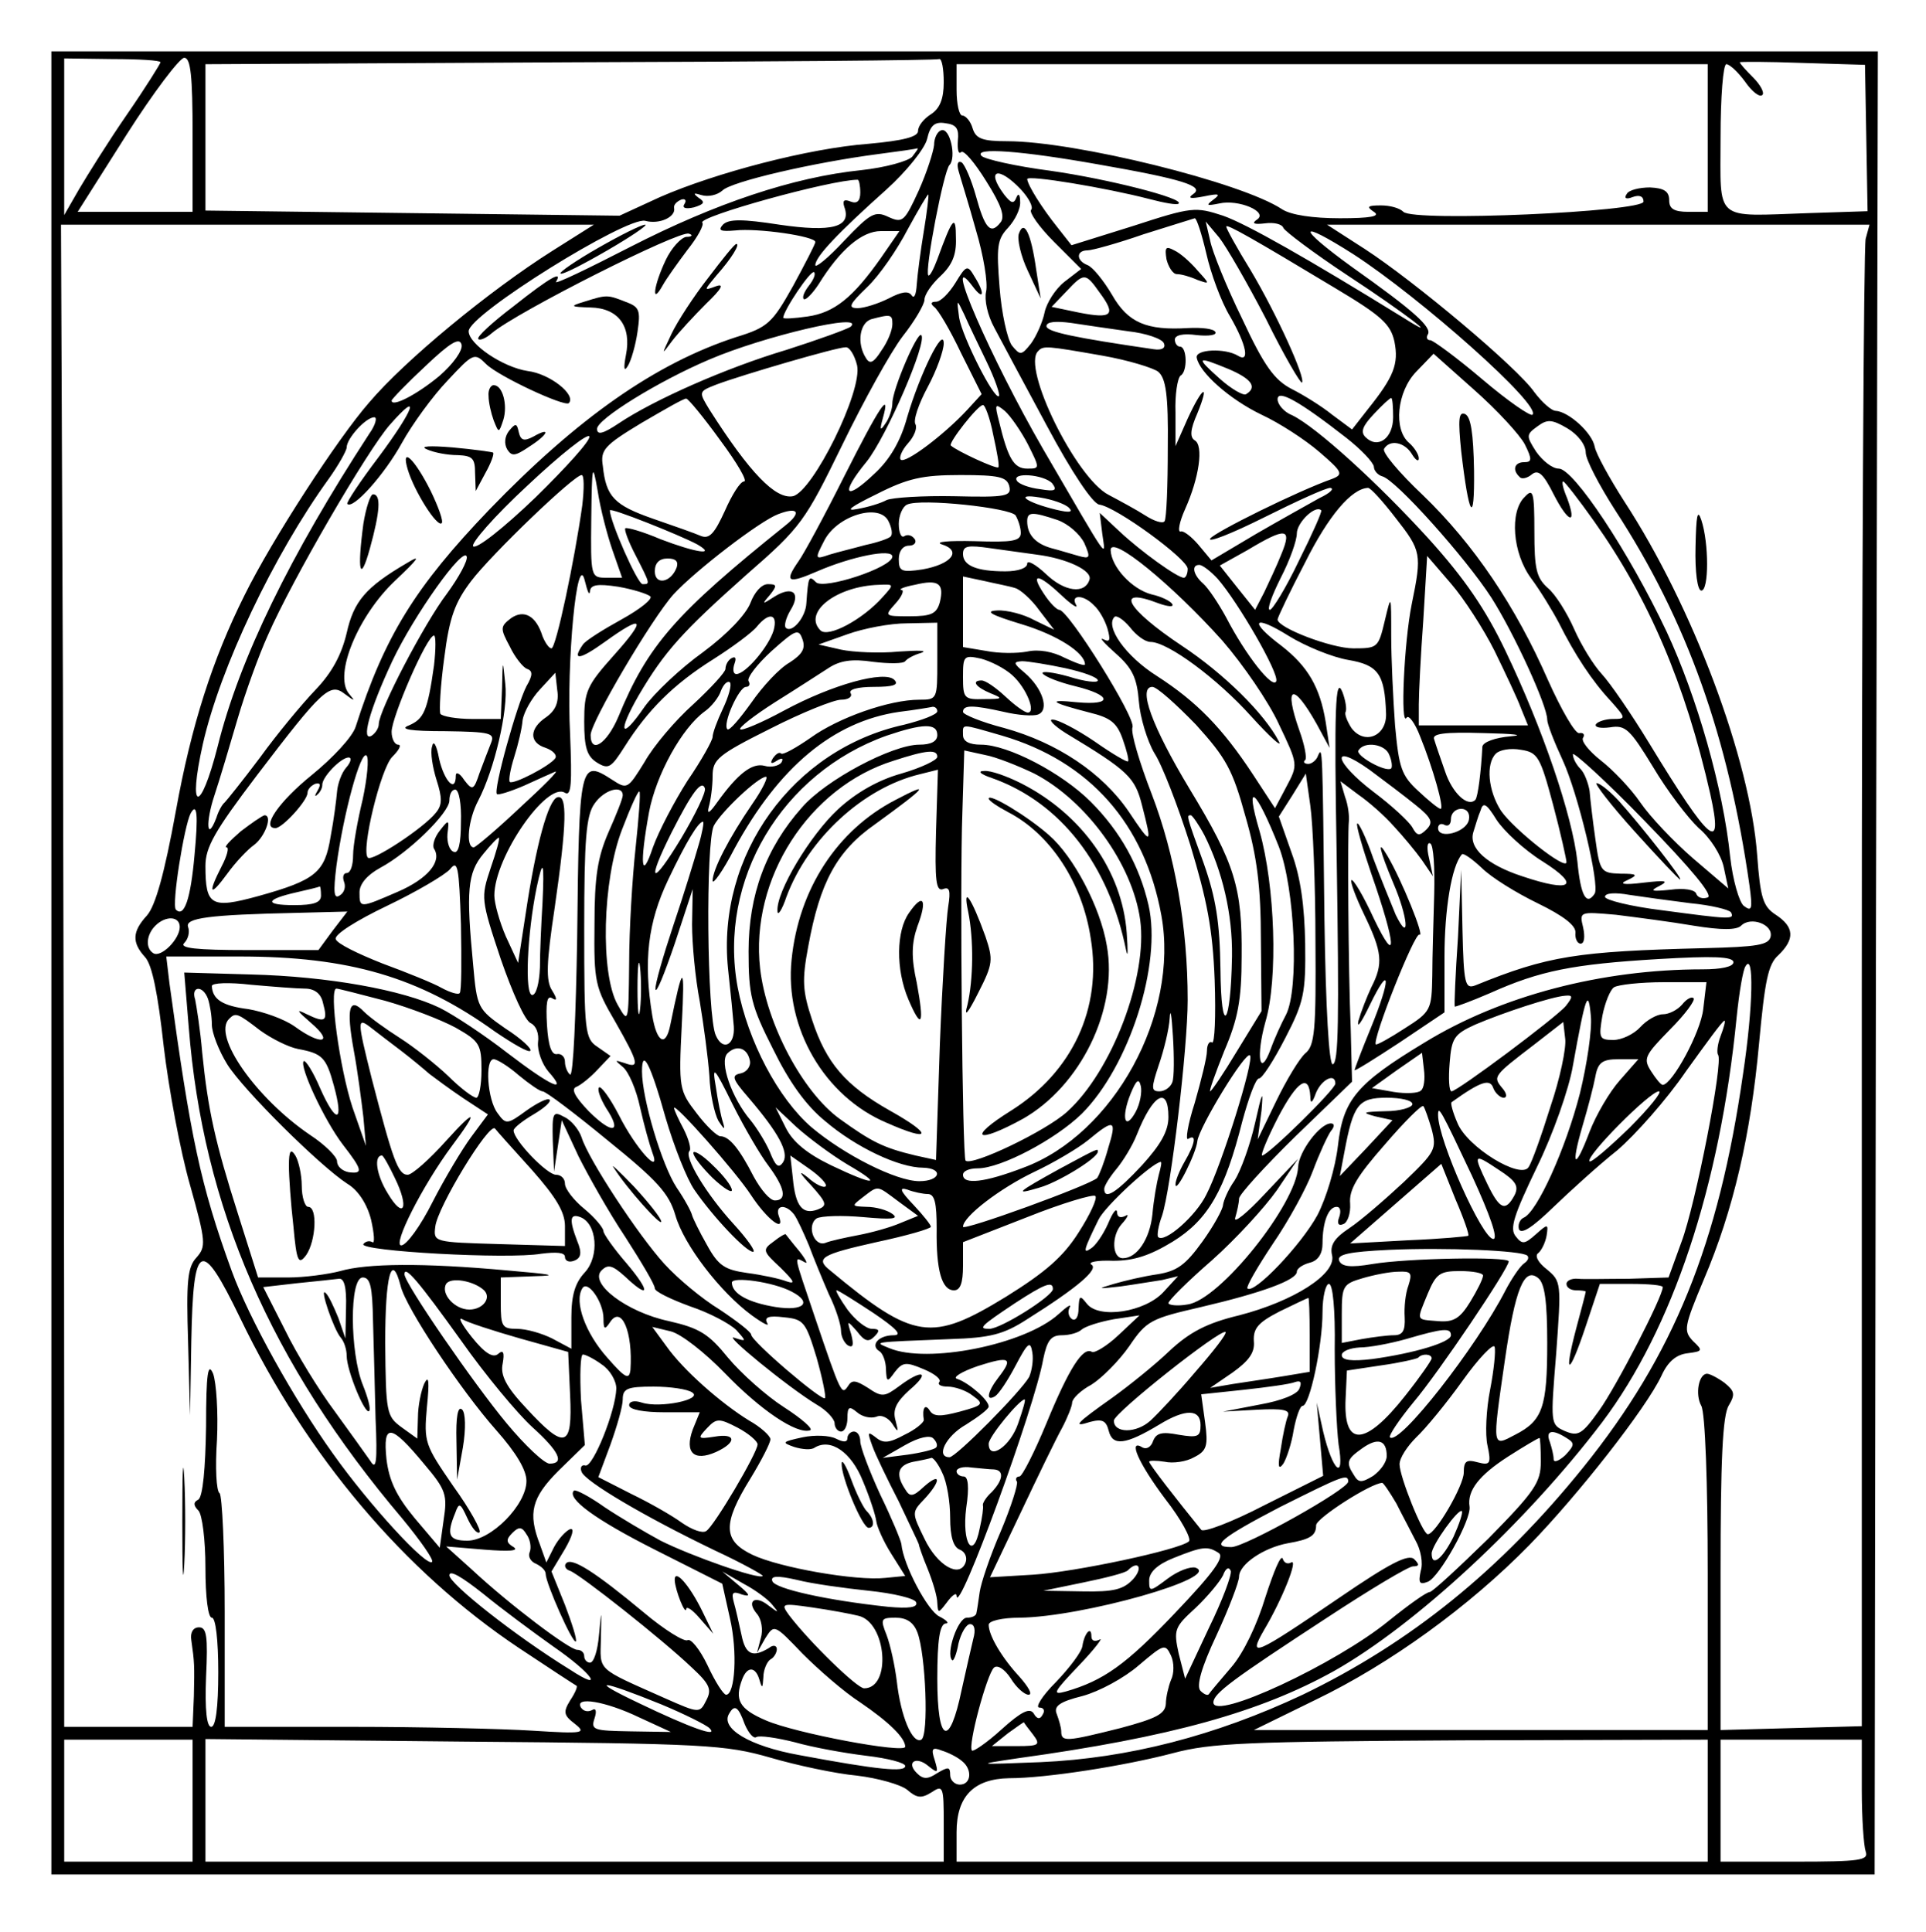 <?xml version="1.0" standalone="no"?>
<!DOCTYPE svg PUBLIC "-//W3C//DTD SVG 20010904//EN"
 "http://www.w3.org/TR/2001/REC-SVG-20010904/DTD/svg10.dtd">
<svg version="1.0" xmlns="http://www.w3.org/2000/svg"
 width="300pt" height="301pt" viewBox="0 0 300 301"
 preserveAspectRatio="xMidYMid meet">
<g transform="translate(0,301) scale(0.1,-0.1)"
fill="#000000" stroke="none">
<path d="M80 1510 l0 -1420 1420 0 1420 0 2 1420 3 1420 -1422 0 -1423 0 0
-1420z m170 1403 c0 -2 -23 -39 -52 -81 -29 -42 -62 -95 -75 -117 l-23 -40 0
122 0 122 75 -1 c41 0 75 -2 75 -5z m50 -113 l0 -120 -89 0 -90 0 76 120 c42
66 83 120 90 120 10 0 13 -28 13 -120z m1170 82 c0 -26 -6 -41 -20 -50 -11 -7
-20 -18 -20 -26 0 -9 -22 -15 -77 -20 -93 -7 -238 -45 -325 -83 l-63 -29 -322
4 -323 4 0 114 0 114 568 3 c312 1 570 3 575 5 4 1 7 -15 7 -36z m1437 -87 l2
-114 -92 -3 c-149 -5 -137 -15 -137 118 0 63 4 114 9 114 5 0 18 -12 29 -27
11 -16 23 -25 27 -21 4 3 -3 16 -14 27 -12 12 -21 22 -21 24 0 1 44 1 97 -1
l98 -3 2 -114z m-247 0 l0 -115 -30 0 c-23 0 -30 5 -30 18 0 14 -8 19 -30 20
-16 0 -33 -4 -36 -10 -5 -7 -1 -9 9 -5 11 4 17 1 17 -7 0 -16 -358 -32 -374
-16 -6 6 -21 10 -35 10 -21 0 -23 -2 -11 -10 11 -7 -5 -10 -53 -10 -42 0 -76
5 -90 14 -63 42 -323 106 -428 106 -39 0 -49 4 -54 20 -3 11 -11 20 -16 20 -5
0 -9 18 -9 40 l0 40 585 0 585 0 0 -115z m-1168 -4 c-1 -14 1 -22 5 -18 4 4
21 -16 39 -45 24 -38 30 -56 22 -65 -15 -19 -24 -9 -38 42 -7 25 -17 48 -22
52 -6 3 -8 -2 -5 -13 3 -11 16 -52 27 -92 12 -40 19 -83 16 -96 -3 -13 2 -37
13 -57 10 -19 47 -88 82 -153 39 -73 71 -120 81 -122 26 -3 138 -85 138 -100
0 -8 -3 -14 -6 -14 -10 0 -67 41 -100 72 l-31 29 4 -33 c5 -37 14 -50 -92 132
-82 142 -159 319 -110 254 17 -23 20 -12 3 15 -11 19 -13 18 -30 -10 -10 -16
-23 -29 -30 -29 -8 0 -9 -3 -3 -8 6 -4 25 -36 42 -72 l32 -64 -22 -24 c-36
-39 -97 -85 -104 -78 -3 3 2 15 11 25 10 11 15 24 12 30 -4 6 5 32 19 58 14
26 25 57 25 68 0 28 -37 -47 -57 -115 -10 -37 -27 -66 -51 -88 -46 -44 -54
-32 -12 19 31 39 95 187 85 197 -6 6 -45 -85 -45 -106 0 -9 -5 -24 -11 -32 -8
-12 -9 -10 -4 8 13 46 -5 19 -60 -90 -31 -62 -63 -121 -71 -132 -23 -33 -17
-36 29 -16 53 23 117 36 117 23 0 -17 -107 -52 -119 -40 -11 11 -12 10 -15
-33 -1 -21 -22 -47 -32 -38 -3 3 0 15 7 27 17 27 4 39 -24 22 -20 -13 -21 -13
-8 2 12 15 11 17 -3 17 -10 0 -21 -13 -27 -29 -7 -18 -35 -48 -74 -77 -35 -25
-76 -64 -91 -85 -37 -54 -43 -41 -9 18 40 68 68 99 168 188 85 74 91 83 149
202 33 68 75 144 94 169 19 24 34 50 34 57 0 8 11 24 25 37 18 17 25 33 24 59
0 38 -5 33 -29 -33 -6 -16 -12 -27 -14 -25 -6 7 24 163 33 172 11 11 1 59 -13
54 -6 -2 -11 -12 -11 -23 -1 -10 -11 -42 -24 -71 -22 -48 -25 -51 -47 -41 -21
10 -28 6 -69 -37 -25 -27 -45 -43 -45 -38 0 13 35 50 111 118 31 28 59 63 63
78 5 22 12 28 29 25 17 -2 21 -9 19 -27z m-71 -25 c-6 -7 -42 -17 -79 -21
-107 -11 -228 -52 -359 -119 -68 -35 -120 -60 -117 -55 11 18 -8 8 -66 -38
-33 -25 -58 -48 -55 -51 2 -3 12 1 21 9 39 33 293 161 307 155 7 -2 5 -5 -4
-5 -8 -1 -23 -17 -32 -36 -19 -40 -23 -72 -5 -40 6 11 24 36 39 56 16 20 26
39 23 42 -9 9 200 67 242 67 2 0 4 -9 4 -20 0 -13 -5 -18 -15 -14 -10 4 -13 2
-10 -8 12 -32 -19 -40 -101 -28 -58 9 -79 9 -88 0 -8 -9 -4 -11 19 -9 35 4
125 -9 125 -18 0 -3 -16 -34 -35 -69 -32 -57 -39 -64 -88 -79 -126 -41 -247
-126 -385 -269 -115 -120 -163 -197 -208 -338 -5 -16 -36 -49 -68 -75 -52 -42
-80 -83 -57 -83 11 0 50 43 50 55 0 5 5 11 12 14 8 2 9 -1 4 -10 -5 -8 -5 -11
-1 -7 4 3 8 10 8 15 -1 12 29 43 41 43 5 0 4 -7 -4 -16 -7 -8 -13 -25 -14 -37
-1 -12 -5 -44 -10 -70 -9 -56 -23 -68 -113 -93 -73 -20 -82 -15 -82 47 0 29
14 54 80 141 102 134 114 145 137 127 16 -12 17 -12 6 1 -23 30 15 121 72 175
37 35 42 42 19 28 -65 -38 -83 -60 -94 -109 -8 -34 -23 -62 -49 -89 -21 -22
-60 -69 -86 -105 -27 -36 -52 -67 -55 -70 -4 -3 -10 -14 -13 -24 -15 -39 -17
-7 -3 35 8 24 24 78 36 119 12 41 33 99 47 130 38 87 155 288 190 328 50 57
38 24 -18 -51 -28 -37 -50 -70 -48 -72 9 -9 58 46 85 95 16 29 48 73 71 97 40
43 42 44 60 26 19 -19 122 -67 129 -61 12 13 -30 46 -64 50 -39 6 -92 42 -92
62 0 26 246 179 275 172 22 -6 48 6 45 20 -1 5 4 10 11 13 6 2 9 -1 5 -7 -4
-6 2 -8 15 -5 16 5 18 8 7 15 -9 7 -8 8 5 4 10 -3 24 0 32 7 13 14 143 44 243
57 31 4 59 8 61 9 2 0 -2 -5 -8 -13z m289 -12 c132 -23 166 -34 149 -46 -10
-7 -5 -8 16 -4 24 5 27 4 15 -5 -12 -9 -11 -10 9 -6 30 7 77 -13 59 -25 -9 -6
-5 -8 12 -6 14 2 27 -1 29 -7 2 -5 47 -39 100 -74 90 -59 152 -107 87 -66
-149 92 -244 146 -281 159 -43 14 -48 14 -140 -16 l-96 -30 -22 28 c-24 30
-46 65 -47 75 0 7 125 -14 190 -31 23 -6 44 -10 46 -7 8 8 -109 38 -200 51
-54 7 -102 18 -107 23 -14 14 63 8 181 -13z m-120 -39 c13 -14 20 -28 16 -32
-3 -4 12 -26 36 -50 l42 -42 -26 -20 c-14 -11 -28 -33 -31 -48 -3 -15 -13 -37
-21 -48 -15 -19 -17 -19 -30 -3 -7 10 -16 50 -19 90 -5 63 -4 75 13 93 11 12
20 30 19 41 0 11 -3 14 -6 6 -4 -10 -8 -9 -19 5 -29 39 -9 45 26 8z m-151 -65
c-5 -30 -10 -68 -11 -83 -1 -16 -4 -23 -8 -17 -5 7 -15 6 -36 -5 -16 -8 -38
-15 -48 -15 -16 0 -13 6 15 33 19 18 47 59 63 90 17 31 31 55 32 54 1 -1 -2
-27 -7 -57z m440 -35 c7 -31 23 -75 37 -98 26 -45 31 -73 12 -61 -20 12 -66
10 -64 -3 4 -23 51 -65 101 -89 28 -13 68 -39 90 -58 36 -31 38 -35 20 -42
-54 -19 -183 -83 -190 -93 -4 -7 34 8 84 33 50 25 96 46 103 46 7 -1 0 -8 -17
-16 -16 -9 -61 -34 -99 -56 l-69 -41 -20 24 c-11 13 -24 23 -28 21 -5 -1 -2
15 7 35 22 49 29 99 15 107 -8 5 -7 17 4 42 20 49 8 42 -15 -8 l-19 -43 0 52
c-1 28 3 54 8 58 11 6 10 45 -1 45 -4 0 -8 5 -8 11 0 7 13 10 34 7 19 -2 32 0
29 5 -3 5 -21 7 -42 6 -65 -4 -94 8 -119 52 -13 22 -30 43 -38 46 -18 7 -18
23 0 23 7 0 47 11 87 25 41 13 77 24 80 25 3 0 11 -25 18 -55z m-1019 4 c-98
-62 -229 -170 -285 -236 -49 -56 -151 -213 -194 -300 -50 -100 -83 -203 -107
-336 -18 -99 -32 -148 -45 -163 -23 -25 -24 -42 -3 -65 11 -12 20 -57 29 -139
8 -67 26 -164 41 -216 25 -89 25 -96 10 -113 -14 -15 -16 -37 -13 -132 l3
-114 2 116 c3 156 15 162 76 36 104 -216 256 -395 434 -514 48 -32 88 -58 90
-59 2 -1 -2 -11 -10 -23 -11 -18 -10 -23 7 -36 19 -15 14 -16 -65 -11 -47 3
-174 6 -282 6 l-198 0 0 179 c0 99 -4 182 -8 185 -5 3 -7 40 -4 83 2 43 -1 89
-6 103 -8 19 -11 1 -11 -82 -1 -65 -5 -109 -12 -114 -8 -4 -8 -9 0 -17 6 -6
11 -46 11 -89 0 -45 4 -78 10 -78 6 0 10 -35 10 -85 0 -55 -4 -85 -11 -85 -7
0 -10 26 -8 78 3 63 1 77 -11 77 -9 0 -14 -8 -12 -20 5 -35 5 -39 4 -87 l-2
-48 -100 0 -100 0 0 448 c0 246 -1 772 -2 1170 l-3 722 415 0 415 0 -65 -41z
m1112 -106 c28 -57 54 -101 56 -99 6 7 -40 108 -80 175 -21 34 -38 65 -38 68
0 5 42 -19 170 -96 72 -43 86 -56 92 -83 7 -35 -1 -55 -41 -105 l-25 -32 -31
23 c-16 13 -45 31 -63 40 -27 14 -43 36 -77 109 -25 51 -47 106 -50 122 l-7
30 21 -25 c11 -14 44 -71 73 -127z m934 125 c-3 -13 -6 -539 -6 -1170 l0
-1147 -110 -3 -110 -3 0 243 c0 176 3 248 13 263 10 17 9 22 -7 35 -11 8 -23
14 -27 14 -13 0 -19 -32 -9 -50 6 -11 10 -119 10 -262 l0 -243 -354 0 -353 0
96 47 c116 56 239 145 333 241 76 78 182 213 206 264 10 22 23 33 41 35 23 3
24 4 8 19 -15 16 -14 22 17 96 46 108 73 225 86 368 9 97 14 123 30 137 26 25
25 44 -4 63 -20 13 -24 26 -29 93 -11 149 -100 387 -207 551 -23 36 -44 74
-46 85 -4 22 -41 55 -61 56 -6 0 -21 13 -33 29 -26 38 -187 173 -264 223 l-59
38 423 0 422 0 -6 -22z m-1534 -30 c-43 -61 -72 -85 -114 -91 -21 -3 -38 -4
-38 -2 0 11 43 75 48 71 3 -3 -1 -12 -8 -21 -7 -9 -11 -18 -8 -21 3 -2 13 8
23 23 34 55 68 83 97 83 l29 0 -29 -42z m736 6 c105 -68 294 -236 279 -250 -3
-3 -38 21 -78 55 -40 34 -77 61 -81 61 -5 0 -7 4 -4 9 7 11 -22 37 -118 105
-87 63 -86 76 2 20z m-395 -60 c26 -35 19 -41 -32 -31 l-43 9 23 24 c28 30 30
29 52 -2z m-176 -108 c13 -27 21 -51 19 -53 -7 -7 -57 92 -62 122 -4 30 -4 30
8 5 6 -14 22 -47 35 -74z m-147 59 c0 -9 -7 -27 -17 -41 -12 -19 -18 -22 -24
-12 -15 23 -10 56 9 61 30 8 32 7 32 -8z m-65 -4 c-6 -4 -50 -20 -100 -36 -94
-28 -207 -78 -262 -115 -24 -16 -33 -18 -33 -8 0 15 95 74 175 108 84 36 244
74 220 51z m432 -7 c28 -3 54 -12 56 -19 3 -7 -3 -11 -16 -9 -123 18 -167 27
-167 36 0 7 15 8 38 5 20 -3 60 -9 89 -13z m-1073 -70 c-35 -29 -74 -49 -74
-38 0 2 24 27 53 54 39 37 53 45 56 33 2 -9 -13 -30 -35 -49z m651 17 c9 -40
-69 -197 -100 -204 -27 -5 -67 36 -130 135 -17 28 -17 28 11 39 40 15 187 58
201 58 6 1 14 -12 18 -28z m382 15 c40 -7 79 -19 87 -25 12 -10 16 -36 15
-119 0 -58 -2 -110 -5 -114 -3 -4 -16 0 -30 9 -14 9 -40 23 -57 32 -51 26
-136 199 -110 224 8 9 14 8 100 -7z m658 -138 c12 -24 11 -28 -1 -28 -15 0
-19 -12 -7 -23 3 -4 12 -2 19 4 10 8 18 1 34 -31 23 -45 37 -49 21 -6 -6 14
-9 26 -6 26 2 0 24 -28 48 -62 85 -120 142 -253 181 -425 21 -95 0 -77 -95 79
-28 46 -61 94 -74 108 -13 14 -32 45 -43 70 -11 25 -29 54 -41 64 -18 16 -21
30 -21 88 0 62 -2 68 -15 54 -24 -23 -19 -88 10 -127 14 -19 33 -50 43 -69 25
-50 52 -91 81 -122 24 -27 24 -28 3 -28 -11 0 -23 -4 -26 -8 -3 -5 7 -7 22 -5
24 4 31 -3 67 -62 22 -37 54 -79 71 -95 18 -15 35 -42 39 -61 l7 -33 -55 47
c-30 26 -67 65 -82 87 -15 22 -43 51 -61 65 -19 15 -32 31 -28 36 3 5 0 8 -6
7 -6 -2 -28 36 -49 83 -50 114 -115 211 -195 288 -36 34 -64 67 -60 72 9 15
32 10 43 -8 6 -10 11 -13 11 -7 0 6 -7 17 -15 24 -25 21 -19 80 11 111 l27 28
64 -57 c35 -31 70 -69 78 -84z m-461 117 c35 -15 45 -28 27 -39 -4 -3 -23 8
-41 24 -38 34 -37 36 14 15z m183 -107 c23 -18 42 -38 43 -45 0 -6 6 -13 13
-15 21 -5 130 -127 170 -189 35 -55 87 -168 87 -190 0 -7 11 -35 24 -63 24
-52 58 -194 50 -208 -13 -20 -22 -3 -27 50 -8 72 -54 207 -112 328 -31 65 -64
113 -119 174 -80 88 -176 175 -213 193 -13 5 -23 17 -23 25 0 16 34 -3 107
-60z m-975 -4 c26 -35 43 -64 37 -64 -6 0 -19 -21 -30 -46 -16 -35 -24 -44
-37 -39 -9 4 -43 16 -75 27 -60 21 -73 34 -78 82 -4 25 2 32 60 67 36 21 67
39 70 38 3 0 27 -29 53 -65z m1048 36 c0 -33 -24 -50 -43 -31 -8 8 -5 17 13
36 13 14 25 25 27 25 2 0 3 -14 3 -30z m-623 -27 c6 -27 10 -49 8 -51 -3 -3
-64 25 -74 34 -4 4 42 63 50 63 3 1 11 -20 16 -46z m54 -15 c19 -38 19 -38 -1
-38 -21 0 -30 16 -44 74 -7 27 -6 28 9 16 9 -8 25 -31 36 -52z m-1026 16
c-123 -189 -202 -350 -236 -487 -27 -106 -47 -103 -23 4 27 119 110 294 196
413 15 21 28 44 28 49 0 14 30 47 43 47 5 0 2 -12 -8 -26z m1895 -29 c0 -11
21 -51 46 -90 112 -172 176 -353 209 -584 5 -37 4 -42 -9 -32 -7 6 -17 40 -21
76 -11 108 -52 250 -99 351 -59 125 -145 254 -168 254 -10 0 -25 12 -35 26
-16 25 -16 27 2 40 15 11 22 11 46 -3 17 -10 29 -26 29 -38z m-1636 -70 c-50
-48 -92 -81 -97 -76 -4 4 32 46 85 95 51 48 94 82 96 76 2 -6 -36 -48 -84 -95z
m120 -82 l15 -43 -24 0 c-25 0 -25 1 -24 93 1 84 2 88 10 42 4 -27 15 -69 23
-92z m-47 70 c-12 -86 -41 -223 -48 -223 -4 0 -10 9 -14 19 -10 32 -29 42 -49
28 -17 -13 -17 -16 -2 -44 8 -17 21 -33 27 -35 9 -3 9 -10 -1 -27 -15 -29 -52
-162 -46 -168 2 -2 21 4 42 13 22 10 44 20 49 22 6 2 -19 -23 -55 -56 -36 -34
-68 -61 -72 -62 -13 0 -9 43 7 73 25 48 47 141 42 182 -4 39 -4 39 -5 -7 l-2
-48 -44 0 c-25 0 -47 4 -50 8 -2 4 0 44 6 87 8 64 17 87 42 120 32 42 160 165
172 165 4 0 4 -21 1 -47z m665 30 c4 -16 -4 -18 -85 -16 -49 1 -97 -2 -106 -6
-9 -5 -29 -11 -46 -14 -20 -4 -9 4 30 23 49 25 72 30 131 30 60 0 72 -3 76
-17z m67 4 c8 -11 5 -13 -19 -9 -17 2 -33 8 -36 13 -9 14 42 10 55 -4z m535
-54 c40 -51 41 -56 25 -134 -12 -59 -18 -193 -8 -177 3 5 13 -8 21 -29 20 -49
38 -113 32 -113 -3 0 -18 12 -35 28 -26 24 -30 36 -36 102 -3 41 -6 104 -6
140 0 65 0 65 -10 23 -10 -42 -11 -43 -49 -43 -34 0 -118 32 -118 45 0 3 19
43 43 89 36 72 72 115 98 116 4 0 23 -21 43 -47z m-509 16 c7 -7 1 -8 -20 -3
-46 11 -67 26 -25 19 19 -3 39 -10 45 -16z m-83 -12 c4 -7 8 -19 8 -27 0 -13
-13 -15 -72 -13 -40 1 -63 -1 -51 -5 32 -10 15 -31 -30 -39 -33 -5 -37 -3 -37
16 0 12 6 21 16 21 8 0 12 5 9 10 -4 6 -11 8 -16 5 -5 -4 -9 5 -9 19 0 13 6
27 13 30 21 10 161 -5 169 -17z m-496 -45 c31 -18 -2 -13 -57 8 -28 12 -53 19
-55 17 -2 -2 5 -21 16 -42 23 -45 23 -45 11 -45 -8 0 -51 98 -51 115 0 5 110
-39 136 -53z m138 30 c-172 -138 -215 -187 -261 -299 -18 -42 -43 -58 -43 -28
0 20 95 181 129 219 34 37 134 114 163 125 31 12 37 3 12 -17z m163 -18 c-3
-3 -20 -9 -39 -13 -18 -5 -43 -11 -56 -15 -23 -8 -23 -7 -8 22 20 39 86 59
100 30 5 -10 7 -21 3 -24z m636 -38 c-20 -42 -41 -76 -45 -76 -5 0 3 22 17 50
14 27 25 58 25 69 0 17 29 45 38 36 2 -1 -14 -37 -35 -79z m-376 64 c17 -6 35
-22 42 -36 10 -23 9 -25 -9 -20 -11 3 -30 9 -42 12 -25 7 -38 21 -38 42 0 15
8 15 47 2z m349 -53 c-7 -18 -20 -45 -27 -60 l-14 -27 -28 35 -27 34 43 24
c60 36 70 35 53 -6z m-92 -135 c32 -37 72 -95 88 -130 30 -63 30 -63 12 -97
l-18 -34 -34 52 c-48 73 -88 114 -150 154 -49 31 -81 77 -66 92 3 3 14 -4 24
-16 10 -13 24 -23 32 -23 27 0 104 -57 157 -116 29 -32 49 -50 43 -39 -22 43
-86 106 -151 149 -87 58 -106 93 -36 66 14 -5 24 -6 21 -1 -3 5 -18 12 -32 15
-31 8 -63 43 -64 69 0 25 96 -54 174 -141z m-289 134 c47 -6 87 -25 82 -39 -7
-23 -39 -19 -68 9 -16 15 -29 22 -29 16 0 -7 -14 -12 -34 -12 -45 0 -66 9 -66
27 0 13 8 14 43 9 23 -3 56 -8 72 -10z m-919 -61 c-35 -46 -106 -182 -106
-203 0 -6 -5 -14 -11 -18 -17 -10 -4 39 32 116 34 72 111 180 116 163 2 -6
-12 -32 -31 -58z m358 41 c-9 -24 -34 -28 -34 -6 0 13 7 20 20 20 13 0 17 -5
14 -14z m1274 -130 c17 -35 36 -75 41 -89 l11 -27 -85 0 -85 0 0 33 c0 17 3
77 7 131 l6 100 37 -43 c20 -23 51 -71 68 -105z m-1409 93 c1 10 11 12 44 7
23 -4 45 -11 50 -15 4 -4 -16 -20 -45 -36 -29 -16 -56 -33 -60 -39 -18 -26 -5
-24 34 4 61 44 66 37 14 -21 -42 -47 -46 -56 -46 -103 0 -40 4 -54 20 -64 18
-11 22 -8 43 25 36 57 76 97 138 136 30 19 61 42 68 51 19 23 33 20 26 -6 -8
-26 -44 -68 -58 -68 -5 0 -6 7 -3 16 3 8 2 12 -4 9 -6 -3 -10 -11 -10 -17 0
-5 -23 -30 -50 -55 -28 -25 -62 -65 -76 -90 -26 -42 -27 -43 -50 -28 -51 33
-52 28 -55 -247 -2 -119 -6 -215 -11 -212 -4 3 -8 12 -8 20 0 8 -6 13 -12 12
-9 -2 -14 13 -16 45 -2 35 0 47 8 42 8 -5 8 -1 0 12 -10 15 -9 43 4 129 19
132 20 177 4 172 -14 -5 -33 -73 -49 -180 l-12 -78 -19 41 c-10 23 -18 52 -18
64 0 60 82 178 110 160 10 -6 11 15 8 91 -6 112 11 290 23 239 4 -16 7 -24 8
-16z m978 19 c32 -37 95 -146 91 -159 -5 -14 -48 41 -78 99 -12 22 -28 46 -36
53 -15 13 -19 29 -6 29 5 0 18 -10 29 -22z m-433 -36 c-5 -18 -13 -22 -47 -22
-39 0 -40 0 -22 20 10 11 14 21 9 21 -5 1 5 5 21 8 37 9 46 2 39 -27z m117 22
c8 -2 26 -18 38 -35 l23 -30 -31 15 c-16 9 -43 16 -58 15 -20 -1 -9 -7 37 -21
57 -17 100 -45 100 -63 0 -3 -14 2 -31 10 -19 10 -41 14 -59 10 -16 -3 -44 -3
-64 1 l-36 6 0 55 0 55 33 -7 c17 -4 39 -8 48 -11z m72 -11 c17 -16 27 -22 23
-15 -9 16 12 16 28 -1 8 -7 17 -23 21 -36 5 -18 4 -22 -6 -17 -8 4 1 -6 19
-22 26 -23 33 -38 36 -75 2 -25 13 -61 24 -80 12 -18 37 -83 56 -143 26 -86
35 -131 38 -211 2 -56 0 -99 -4 -97 -4 3 -8 -3 -8 -13 0 -10 -9 -46 -19 -81
-11 -34 -15 -60 -10 -56 13 8 11 -7 -6 -36 -8 -14 -14 -29 -14 -35 0 -16 32
48 34 67 2 21 75 141 82 134 7 -7 -44 -171 -68 -217 -16 -33 -65 -76 -75 -66
-2 2 0 17 6 33 14 42 40 262 40 336 0 115 -20 227 -56 321 -19 49 -33 96 -30
104 6 14 -100 183 -114 183 -4 0 -15 11 -24 25 -22 33 -9 32 27 -2z m-278 -3
c-31 -35 -85 -64 -97 -52 -28 28 25 69 91 71 24 1 24 1 6 -19z m725 -98 c47
-8 57 -22 59 -84 1 -35 -34 -49 -54 -22 -7 11 -11 22 -9 25 2 4 0 18 -5 31
-11 27 -13 -26 -9 -252 4 -263 3 -325 -6 -328 -6 -1 -11 89 -13 225 -3 272 -3
271 -10 256 -2 -7 -10 -13 -15 -13 -6 0 -9 3 -5 6 3 3 -1 24 -9 46 -25 71 -10
76 27 10 l20 -37 -6 40 c-9 55 -28 87 -69 119 -52 39 -44 50 12 15 26 -16 68
-33 92 -37z m-640 -2 c0 -59 0 -60 -28 -60 -47 0 -126 -28 -169 -59 -23 -16
-43 -27 -46 -25 -3 3 -8 0 -13 -7 -5 -8 -3 -10 6 -4 8 5 11 4 7 -3 -4 -5 -16
-8 -26 -5 -19 5 -41 -11 -74 -57 -12 -17 -16 -19 -13 -7 3 10 6 32 6 48 0 26
8 33 90 74 49 25 99 45 110 45 12 0 18 5 15 10 -4 6 11 10 36 10 30 0 40 3 32
11 -15 15 -96 -7 -172 -48 -35 -19 -66 -32 -68 -29 -3 2 21 21 54 42 32 20 69
44 83 53 18 12 37 15 70 10 25 -3 47 -3 50 1 3 4 14 10 25 13 11 4 -5 4 -35 2
-30 -3 -71 -1 -90 3 l-35 8 45 16 c25 9 66 17 93 17 l47 1 0 -60z m-230 -2
c-16 -9 -42 -37 -60 -63 -18 -25 -34 -44 -37 -41 -8 8 18 66 29 66 5 0 7 4 4
9 -3 5 13 26 36 47 38 34 42 35 48 18 5 -14 0 -23 -20 -36z m-554 -5 c-10 -71
-16 -83 -39 -93 -16 -6 2 -9 57 -9 70 -1 77 -3 71 -18 -4 -10 -12 -31 -18 -47
-9 -27 -11 -28 -24 -11 -7 11 -13 13 -13 7 0 -28 -18 -9 -26 26 -4 22 -9 30
-11 19 -3 -9 1 -33 7 -52 9 -28 9 -39 -1 -51 -19 -24 -100 -77 -106 -70 -11
11 20 139 38 157 11 11 15 19 9 19 -5 0 -10 9 -10 20 0 23 55 150 66 150 3 0
3 -21 0 -47z m901 -15 c22 -20 37 -58 24 -58 -5 0 -20 11 -35 25 -15 14 -31
25 -37 25 -16 0 -10 -10 14 -20 20 -8 19 -9 -10 -9 -31 -1 -33 1 -33 34 0 33
1 35 28 29 15 -4 37 -15 49 -26z m83 11 c27 -6 50 -14 50 -19 0 -4 -20 -2 -45
6 -25 7 -43 9 -41 5 3 -5 26 -14 51 -20 57 -14 59 -30 3 -25 -48 5 -43 0 19
-16 33 -8 43 -16 52 -42 6 -17 10 -33 8 -34 -1 -2 -25 12 -52 31 -28 19 -57
34 -65 34 -8 1 1 -9 20 -21 98 -59 108 -69 119 -113 16 -62 15 -63 -21 -9 -41
60 -111 107 -194 130 -35 9 -64 21 -64 25 0 11 15 11 64 0 21 -5 45 -7 53 -4
18 7 7 41 -21 65 -18 15 -18 17 -4 18 9 0 40 -5 68 -11z m-809 -76 c-27 -18
-27 -40 -1 -48 11 -4 18 -11 15 -16 -8 -12 -66 -42 -71 -37 -2 3 1 20 7 39 6
19 12 44 13 57 2 13 14 34 27 48 l24 26 3 -27 c3 -19 -3 -32 -17 -42z m275 13
c-9 -19 -16 -38 -16 -44 0 -5 -17 -36 -39 -68 -21 -33 -45 -79 -54 -104 -18
-54 -21 -27 -6 55 11 58 51 131 87 157 10 7 22 22 25 32 4 10 10 16 14 13 3
-4 -2 -22 -11 -41z m737 -25 c47 -52 57 -70 77 -143 18 -62 24 -110 24 -193
l1 -110 -38 -62 c-21 -35 -40 -63 -42 -63 -2 0 8 28 22 63 21 49 27 79 27 147
1 107 -10 144 -81 261 -59 98 -81 159 -58 159 7 0 37 -27 68 -59z m-403 21 c0
-5 -24 -14 -52 -21 -173 -38 -292 -203 -274 -380 4 -36 8 -77 9 -90 2 -29 -17
-39 -28 -14 -14 30 -16 302 -3 327 12 22 68 75 81 76 4 0 -5 -19 -21 -42 -37
-54 -62 -103 -62 -120 0 -7 16 15 34 50 69 127 154 198 256 213 25 3 48 7 53
8 4 0 7 -3 7 -7z m0 -37 c0 -10 -10 -15 -28 -15 -42 0 -146 -55 -183 -98 -56
-63 -83 -136 -83 -224 0 -68 4 -85 38 -152 25 -51 51 -88 82 -113 47 -40 114
-72 152 -72 32 -1 27 -21 -6 -21 -36 0 -117 41 -168 84 -52 45 -99 134 -115
218 -31 167 69 334 232 392 56 19 79 20 79 1z m101 -1 c136 -40 222 -137 248
-280 28 -154 -74 -341 -215 -393 -60 -23 -94 -27 -94 -11 0 6 10 10 23 10 36
0 121 45 162 85 74 74 125 233 104 325 -14 61 -44 115 -90 161 -45 45 -129 89
-171 89 -18 0 -28 5 -28 15 0 18 -5 18 61 -1z m792 -1 c-24 -2 -43 -9 -44 -16
-2 -39 -7 -79 -11 -83 -12 -12 -36 11 -47 44 -7 20 -15 43 -17 50 -4 9 14 12
78 10 46 -1 64 -3 41 -5z m-189 -29 c4 -9 5 -19 3 -21 -8 -7 -56 20 -51 28 9
15 42 10 48 -7z m255 -77 c12 -45 21 -86 21 -90 0 -14 -82 51 -102 80 -20 31
-24 73 -8 89 6 6 23 9 39 6 26 -4 30 -10 50 -85z m-1854 8 c-8 -33 -15 -72
-15 -87 0 -16 -4 -28 -10 -28 -5 0 -7 -6 -4 -14 3 -8 0 -17 -7 -21 -9 -6 -10
5 -5 46 11 82 38 181 47 172 4 -4 1 -35 -6 -68z m895 66 c0 -5 -25 -17 -56
-26 -36 -10 -71 -30 -99 -56 -43 -40 -96 -128 -94 -158 0 -9 7 1 14 22 34 91
120 170 208 191 l28 7 -3 -96 c-2 -77 0 -94 11 -90 10 4 12 -2 8 -27 -3 -18
-9 -115 -13 -214 l-6 -181 -32 7 c-50 12 -68 21 -118 57 -58 42 -114 148 -124
234 -16 140 76 283 208 324 52 17 68 18 68 6z m151 -26 c81 -42 153 -141 165
-228 12 -88 -44 -236 -114 -299 -33 -30 -148 -85 -158 -76 -5 6 -9 435 -5 541
l3 98 32 -7 c17 -3 52 -17 77 -29z m594 -49 c25 -20 28 -27 17 -38 -11 -11
-15 -10 -22 3 -5 9 -32 34 -60 55 -62 47 -69 79 -7 35 23 -17 56 -42 72 -55z
m455 -144 c-8 -3 -16 0 -18 6 -2 6 -19 9 -40 6 -30 -3 -33 -2 -17 6 15 8 10 9
-25 5 -32 -4 -39 -2 -25 4 17 8 16 10 -11 10 -30 1 -32 3 -39 54 -4 28 -8 62
-9 75 -2 12 -8 28 -14 34 -7 7 -12 17 -12 23 0 5 51 -41 112 -104 72 -74 107
-116 98 -119z m-611 -68 c1 -139 -1 -163 -16 -175 -9 -8 -29 -41 -45 -74 l-29
-60 6 45 c3 34 1 30 -10 -19 -8 -36 -23 -76 -32 -90 -10 -14 -17 -31 -18 -38
0 -6 -14 -32 -32 -57 -26 -36 -39 -46 -70 -51 -21 -3 -51 -10 -68 -15 -27 -8
-26 -8 10 -4 22 3 51 8 65 10 l25 6 -23 -25 c-29 -31 -100 -42 -119 -18 -11
14 -12 13 -13 -7 0 -13 -4 -20 -10 -17 -6 4 -7 12 -4 18 4 7 -4 2 -17 -10 -53
-48 -205 -78 -264 -53 -24 10 -29 9 95 14 62 2 83 7 120 31 78 49 112 78 100
85 -6 4 9 7 34 6 32 0 57 8 93 30 55 34 81 80 108 187 10 37 21 67 26 67 5 0
23 28 41 63 29 56 32 70 31 147 -1 58 -7 103 -21 141 l-20 57 21 33 21 34 7
-50 c4 -27 8 -123 8 -211z m-988 160 c-46 -76 -55 -71 -15 9 32 63 47 83 52
69 2 -6 -15 -41 -37 -78z m1110 19 c14 -15 34 -39 44 -53 l17 -25 -6 28 c-4
16 -3 26 2 23 5 -3 7 -38 6 -78 -1 -40 -3 -98 -3 -128 -1 -53 -2 -56 -43 -82
-23 -15 -43 -26 -45 -25 -6 7 61 176 68 171 9 -5 -28 86 -50 123 -17 29 -12 8
9 -42 23 -53 27 -97 4 -50 -7 17 -23 56 -35 88 -11 32 -23 57 -25 54 -2 -2 8
-37 22 -78 39 -112 41 -147 4 -70 -16 35 -32 62 -35 60 -2 -3 7 -27 20 -54 28
-58 30 -76 11 -113 -7 -15 -16 -38 -20 -52 -3 -14 5 -2 18 25 32 66 33 41 1
-37 -14 -34 -25 -63 -25 -65 0 -2 32 18 70 43 l70 47 0 87 c0 73 11 141 27
159 2 3 16 -7 31 -21 15 -15 54 -39 87 -55 41 -20 60 -35 59 -46 -1 -9 3 -17
8 -17 6 0 7 11 4 25 -6 25 -6 25 51 20 32 -4 86 -11 121 -17 43 -7 67 -7 74 0
15 15 50 2 46 -17 -3 -13 -20 -16 -103 -18 -199 -5 -244 -12 -357 -58 -16 -6
-18 2 -20 86 l-2 94 -5 -105 c-4 -58 -6 -106 -5 -108 0 -1 25 8 55 21 78 35
129 45 262 53 85 5 117 4 117 -5 0 -7 -19 -11 -48 -11 -157 0 -314 -41 -433
-114 -106 -64 -127 -89 -135 -161 -4 -34 -18 -81 -32 -108 -25 -46 -99 -124
-109 -114 -2 3 16 34 40 70 24 35 52 86 62 113 10 27 23 55 28 62 6 7 6 12 0
12 -17 0 -50 -44 -51 -68 -3 -58 -122 -207 -172 -214 -16 -3 -30 -1 -30 2 0 4
30 34 68 67 37 33 82 82 101 109 l33 49 -52 -55 c-28 -30 -49 -47 -46 -37 3
10 6 24 6 30 0 6 40 50 88 97 l88 85 -2 80 c-4 98 -5 305 -3 325 1 8 -1 26 -6
39 l-7 24 28 -21 c16 -11 41 -33 55 -49z m-1453 6 c0 -33 -4 -49 -11 -46 -7 2
-11 15 -10 28 3 23 2 23 -12 5 -8 -10 -12 -23 -9 -28 13 -20 -10 -47 -56 -67
-60 -26 -60 -26 -60 -1 0 13 12 27 32 38 45 24 108 86 108 105 0 10 4 17 9 17
6 0 10 -23 9 -51z m252 42 c0 -5 -10 -30 -22 -57 -17 -39 -22 -69 -22 -144 -1
-90 1 -98 32 -151 37 -65 39 -74 15 -65 -16 5 -16 5 -3 -6 9 -7 21 -35 27 -63
6 -27 15 -59 19 -70 15 -39 -26 6 -52 58 -14 27 -28 46 -31 43 -3 -3 2 -17 11
-32 26 -39 10 -42 -27 -5 -22 23 -28 35 -19 38 7 3 22 15 33 27 l20 21 -20 14
c-20 13 -21 23 -21 185 0 139 3 176 16 194 15 22 44 30 44 13z m20 -82 c-5
-46 -10 -127 -10 -179 -1 -95 -1 -95 -18 -65 -27 48 -24 193 7 273 13 34 25
61 27 59 2 -2 -1 -41 -6 -88z m1002 2 c25 -65 32 -221 11 -262 -7 -13 -18 -37
-24 -54 -17 -45 -23 -11 -8 43 20 67 15 212 -9 297 -24 81 -6 67 30 -24z m411
-23 c60 -38 45 -49 -32 -23 -55 18 -84 44 -76 69 3 9 7 24 11 33 4 14 9 12 25
-14 11 -17 43 -47 72 -65z m-2100 10 c-6 -68 -16 -98 -29 -85 -7 7 13 131 23
150 10 18 12 -2 6 -65z m1985 55 c-4 -20 -48 -31 -48 -13 0 6 5 8 10 5 6 -3
10 1 10 9 0 9 7 16 16 16 9 0 14 -7 12 -17z m-412 -24 c28 -56 44 -123 43
-189 -2 -110 -17 -127 -18 -20 -1 73 -7 111 -26 165 -28 77 -27 75 -20 75 2 0
12 -14 21 -31z m-788 -16 c-6 -21 -23 -77 -39 -124 -16 -48 -29 -93 -28 -100
1 -8 14 24 30 71 l28 85 -1 -55 c0 -30 5 -84 12 -120 6 -36 13 -88 15 -116 1
-28 8 -59 14 -70 9 -14 11 -15 7 -2 -3 9 -8 34 -11 55 -6 34 -3 32 26 -27 18
-36 43 -79 56 -96 26 -35 29 -54 10 -54 -8 0 -22 17 -33 37 -22 43 -38 63 -52
63 -5 0 -22 16 -37 36 -27 35 -28 39 -23 138 5 97 2 97 -18 -1 -7 -35 -21 -27
-28 15 -14 85 -7 145 25 212 28 59 47 90 54 90 2 0 -1 -17 -7 -37z m-324 -36
c-15 -45 -15 -48 16 -141 18 -52 38 -97 47 -100 8 -4 13 -16 11 -30 -1 -13 6
-33 16 -45 32 -36 4 -23 -64 29 -36 28 -83 59 -105 70 -58 28 -174 49 -294 52
l-104 3 7 -85 c22 -280 127 -523 333 -766 28 -34 49 -64 46 -67 -8 -9 -98 89
-154 168 -61 85 -131 211 -158 285 -49 135 -64 207 -97 448 l-5 42 114 0 c171
0 280 -32 398 -117 28 -19 52 -33 55 -30 3 3 -14 19 -39 35 -43 30 -44 32 -50
99 -11 115 -9 143 16 173 12 15 23 26 24 25 2 -1 -4 -22 -13 -48z m-48 -194
c-2 -3 -15 1 -28 8 -12 7 -54 24 -92 38 -38 15 -71 31 -73 38 -3 7 32 29 80
52 46 22 90 48 98 57 12 15 14 5 17 -86 1 -56 1 -105 -2 -107z m129 140 c-2
-32 -4 -77 -4 -100 -1 -25 -6 -43 -12 -43 -12 0 -8 95 7 168 10 47 12 39 9
-25z m-345 12 c0 -11 -11 -15 -42 -15 -47 0 -45 9 4 20 18 4 34 8 36 9 1 1 2
-6 2 -14z m2133 -12 c32 -3 60 -10 63 -14 7 -12 -2 -11 -107 3 -49 6 -89 16
-89 21 0 6 16 7 38 3 20 -3 63 -9 95 -13z m-2115 -43 l-22 -30 -110 0 c-81 0
-107 3 -99 11 6 6 9 17 6 25 -5 14 32 19 170 22 l78 2 -23 -30z m-238 6 c0
-19 -29 -48 -41 -41 -13 8 -11 29 3 43 16 16 38 15 38 -2z m717 -128 c-2 -18
-4 -4 -4 32 0 36 2 50 4 33 2 -18 2 -48 0 -65z m1718 -101 c-38 -265 -108
-438 -249 -613 -129 -160 -269 -273 -437 -354 -136 -64 -272 -99 -408 -105
-102 -4 -103 -4 -36 6 239 33 378 72 493 136 126 71 299 231 418 388 109 145
183 366 209 630 4 39 10 75 14 80 13 22 12 -62 -4 -168z m-2240 133 c15 0 25
-8 28 -22 8 -29 4 -32 -25 -18 -18 9 -16 6 7 -14 36 -31 15 -35 -26 -5 -17 12
-49 23 -72 27 -40 5 -56 15 -57 36 0 5 27 6 61 2 34 -3 72 -6 84 -6z m2178
-32 c-4 -36 -48 -117 -63 -118 -3 0 -11 10 -18 21 -13 20 -10 25 29 65 24 24
40 46 37 49 -3 3 -11 -1 -18 -10 -7 -8 -20 -15 -30 -15 -9 0 -25 -9 -35 -20
-10 -11 -29 -20 -42 -20 -22 0 -23 3 -17 38 4 20 12 40 18 44 6 4 41 8 78 8
l66 0 -5 -42z m-2329 16 c3 -9 6 -27 6 -40 0 -13 11 -41 24 -62 25 -40 144
-158 187 -186 17 -10 31 -32 37 -56 5 -22 6 -38 2 -35 -5 3 -11 1 -14 -3 -7
-11 226 -24 277 -15 24 3 37 2 37 -5 0 -6 6 -9 14 -6 11 4 13 12 5 31 -13 34
-11 43 5 37 26 -10 30 -61 7 -86 -15 -16 -21 -35 -21 -70 l0 -49 -30 16 c-16
8 -40 15 -55 15 -23 0 -25 4 -25 40 l0 40 53 2 c38 1 27 3 -43 9 -131 12 -219
11 -260 -1 -19 -5 -56 -10 -81 -10 l-47 0 -31 98 c-36 113 -47 163 -56 252 -3
36 -9 73 -11 83 -7 21 12 23 20 1z m276 -3 c39 -11 88 -30 110 -42 37 -21 40
-26 40 -66 0 -24 -4 -43 -8 -43 -5 0 -25 15 -44 34 -19 18 -53 45 -75 59 -22
14 -47 32 -56 41 -23 24 -28 6 -16 -60 6 -32 12 -79 15 -104 l4 -45 -21 60
c-20 61 -37 185 -25 185 3 0 38 -9 76 -19z m1839 -8 c-15 -18 -169 -133 -178
-133 -4 0 -5 20 -3 44 3 39 7 45 40 60 42 18 120 44 141 45 11 1 11 -2 0 -16z
m22 -136 c-22 -86 -67 -186 -88 -194 -6 -3 -9 -11 -7 -18 4 -8 21 3 53 34 26
25 71 66 100 89 28 24 77 79 107 123 31 43 57 79 60 79 2 0 -1 -11 -6 -24 -5
-13 -6 -26 -4 -29 9 -9 -35 -234 -57 -292 l-20 -55 -62 -2 c-34 0 -70 -1 -79
0 -10 1 -18 -3 -18 -8 0 -6 7 -10 15 -10 8 0 15 -1 15 -2 0 -2 -7 -28 -15 -58
-20 -76 -11 -74 15 4 l22 66 49 0 c27 0 49 -2 49 -5 0 -15 -73 -156 -99 -192
-27 -38 -33 -41 -54 -32 -22 10 -22 11 -13 121 8 110 8 112 -15 131 -13 10
-19 21 -13 25 5 4 11 16 13 27 3 19 2 19 -17 2 -17 -15 -21 -16 -31 -3 -10 12
-3 33 33 108 25 51 50 122 56 158 20 111 24 121 28 77 2 -21 -6 -75 -17 -120z
m-635 17 c-3 -8 -12 -14 -20 -14 -13 0 -13 5 -1 41 8 23 16 56 17 73 1 17 3 5
5 -28 2 -32 2 -65 -1 -72z m-1421 81 c18 -13 44 -26 59 -29 38 -7 44 -13 56
-57 16 -58 4 -61 -21 -5 -11 26 -23 45 -26 43 -7 -8 32 -92 61 -130 31 -40 32
-46 9 -43 -10 2 -18 9 -18 17 0 7 -19 26 -42 41 -84 57 -153 155 -126 181 10
10 13 9 48 -18z m220 -32 c17 -13 36 -29 44 -36 8 -6 32 -24 53 -38 l38 -25
-26 -35 c-14 -19 -41 -64 -60 -101 -19 -38 -41 -68 -49 -68 -14 0 33 93 79
155 42 56 38 60 -9 8 -26 -29 -53 -53 -60 -53 -15 0 -23 23 -56 150 -23 92
-23 96 -1 79 9 -7 31 -24 47 -36z m1790 -87 c-14 -45 -29 -87 -34 -94 -12 -20
-96 31 -111 69 -7 16 -11 31 -9 32 46 33 60 37 65 22 3 -8 11 -15 16 -15 6 0
5 7 -2 15 -15 18 -14 19 50 68 l45 35 3 -26 c2 -14 -8 -62 -23 -106z m-1247
72 c2 -9 -5 -18 -14 -20 -15 -3 -14 -8 12 -38 47 -55 63 -85 54 -100 -7 -11
-12 -7 -21 16 -7 16 -21 38 -30 49 -29 34 -49 91 -36 104 14 14 31 9 35 -11z
m1045 -47 c-4 -4 -23 -5 -42 -2 l-34 6 39 28 39 27 3 -26 c2 -15 0 -30 -5 -33z
m-1405 24 c17 -14 33 -25 37 -25 5 0 50 -34 101 -76 78 -63 96 -83 106 -117
13 -46 70 -120 119 -156 18 -13 28 -18 24 -12 -5 9 2 12 26 9 31 -3 34 -7 51
-63 9 -32 15 -61 13 -63 -5 -5 -115 89 -115 99 0 4 -22 21 -49 39 -28 17 -66
49 -86 71 -41 45 -119 164 -129 197 -4 12 -16 27 -27 32 -18 10 -19 7 -18 -37
l2 -48 6 40 6 40 26 -56 c15 -30 47 -87 73 -126 25 -39 46 -74 46 -80 0 -5 25
-17 55 -28 30 -10 62 -27 72 -37 16 -18 16 -18 -3 -12 -20 8 82 -76 128 -104
16 -9 28 -23 28 -29 0 -7 5 -13 10 -13 6 0 10 10 10 21 0 18 3 19 15 9 8 -7
21 -10 30 -7 8 4 19 -2 25 -11 9 -14 10 -14 5 5 -5 17 1 29 22 48 33 28 20 33
-16 6 -23 -17 -27 -18 -49 -3 -19 12 -25 13 -31 3 -10 -15 -11 -13 -52 108
-33 98 -33 94 -16 85 6 -4 3 3 -8 17 -11 13 -20 25 -21 26 0 2 -9 -3 -19 -11
-18 -13 -17 -15 11 -41 21 -21 24 -26 9 -21 -10 4 -38 10 -61 13 -35 5 -45 11
-63 44 -12 21 -22 42 -23 46 -1 5 -11 24 -24 43 -23 35 -54 139 -54 181 0 37
13 13 37 -73 13 -44 33 -95 45 -112 29 -42 80 -96 91 -96 5 0 -9 20 -31 44
-42 46 -77 104 -68 113 3 3 -1 18 -9 34 -8 15 -15 30 -15 33 0 9 96 -99 120
-136 25 -38 54 -60 43 -32 -6 17 11 19 24 2 5 -7 15 -29 23 -48 7 -19 21 -53
31 -76 11 -22 19 -48 19 -57 0 -9 5 -19 11 -23 8 -4 9 1 5 17 -7 23 -7 23 9 5
12 -16 18 -17 27 -8 9 9 8 12 -4 12 -9 0 -26 14 -38 30 -12 17 -19 30 -17 30
3 0 28 -16 57 -35 37 -25 46 -35 32 -35 -24 0 -37 -16 -22 -25 5 -3 10 -16 10
-28 1 -20 2 -21 14 -4 12 15 17 16 45 4 17 -7 28 -16 24 -20 -3 -4 3 -7 13 -7
11 0 29 -6 39 -14 18 -13 17 -15 -20 -25 -30 -8 -41 -8 -47 2 -7 11 -12 3 -9
-15 0 -4 -13 -15 -30 -23 -24 -13 -33 -14 -45 -4 -13 10 -13 8 -5 -14 5 -14
24 -53 41 -86 16 -34 30 -63 31 -66 0 -2 6 -20 14 -39 8 -20 15 -43 15 -53 1
-17 2 -16 15 1 8 11 15 16 15 10 2 -34 122 294 135 369 6 29 12 37 29 37 12 0
26 4 31 9 6 5 28 12 50 16 l40 6 -33 -31 c-18 -17 -37 -28 -41 -26 -14 9 -36
-26 -71 -111 -19 -46 -38 -83 -42 -83 -5 0 -7 -4 -4 -8 2 -4 -9 -39 -25 -77
-17 -39 -31 -81 -33 -95 -2 -14 -4 -28 -5 -32 0 -5 -7 -8 -15 -8 -14 0 -33
-56 -23 -66 2 -3 7 9 10 26 4 16 12 30 18 30 7 0 9 -9 5 -23 -3 -12 -11 -48
-18 -79 -19 -92 -38 -84 -38 17 0 61 4 85 13 86 6 0 2 5 -10 11 -18 9 -56 80
-59 113 -1 6 -15 40 -33 77 -17 37 -31 74 -31 83 0 8 -4 15 -10 15 -5 0 -10
-5 -10 -10 0 -7 -6 -7 -18 -1 -10 5 -33 6 -52 2 -32 -7 -33 -8 -13 -15 13 -4
27 -5 32 -1 25 15 57 -7 75 -52 11 -26 20 -54 21 -63 1 -8 11 -31 23 -50 l22
-35 -31 -3 c-45 -5 -165 16 -207 36 -46 22 -47 48 -3 119 17 28 31 55 31 61 0
5 -15 19 -33 29 -44 27 -103 79 -129 116 l-22 30 29 -7 c16 -4 53 -33 84 -65
55 -57 112 -96 133 -89 5 2 -13 18 -41 36 -28 18 -67 53 -87 77 -30 37 -44 46
-92 57 -66 14 -125 59 -105 79 10 10 17 8 36 -9 39 -37 41 -25 3 20 -20 23
-36 46 -36 50 0 5 -13 21 -30 35 -16 13 -30 31 -30 39 0 8 -6 14 -14 14 -14 0
-66 54 -66 69 0 4 14 15 31 25 17 10 28 20 25 23 -3 3 -19 -5 -36 -17 -30 -22
-32 -22 -45 -4 -16 21 -20 84 -6 84 5 0 23 -11 39 -25z m1715 -8 c-16 -18 -37
-54 -47 -80 -23 -61 -30 -56 -11 9 8 27 17 61 20 77 4 22 11 27 36 27 l31 0
-29 -33z m-754 -49 c-17 -31 -23 -9 -8 28 9 22 13 25 16 12 2 -9 -1 -27 -8
-40z m272 24 c0 -12 3 -11 9 6 9 21 30 31 30 14 0 -9 -105 -112 -114 -112 -3
0 8 27 25 60 30 57 48 68 50 32z m497 -49 c-32 -31 -60 -55 -62 -52 -7 7 94
109 108 109 6 0 -15 -26 -46 -57z m-718 17 c0 -22 -12 -43 -41 -75 -40 -43
-59 -55 -59 -37 0 5 9 19 19 31 10 12 25 36 32 54 25 63 49 76 49 27z m380 20
c0 -5 -19 -11 -42 -11 -35 -1 -38 -2 -16 -8 l27 -6 -41 -44 -41 -43 7 37 c14
75 22 85 66 85 22 0 40 -4 40 -10z m30 -39 c8 -31 6 -35 -43 -82 -29 -27 -67
-60 -85 -72 -24 -16 -31 -27 -27 -43 6 -29 -60 -71 -145 -93 -50 -12 -77 -26
-109 -56 -23 -22 -63 -54 -88 -72 -58 -41 -63 -47 -35 -38 19 5 25 2 29 -14 6
-24 26 -22 79 10 41 25 64 24 64 -1 0 -18 -4 -20 -34 -15 -26 5 -35 3 -40 -10
-3 -9 -10 -13 -16 -10 -24 15 -7 -24 35 -80 25 -32 41 -62 37 -66 -14 -13
-178 -48 -243 -52 l-67 -4 48 101 c26 55 55 115 64 131 9 17 16 35 16 40 0 6
13 19 30 28 16 10 43 37 59 60 27 40 34 43 112 61 94 22 149 42 149 55 0 5 9
11 20 14 13 3 20 14 20 30 0 33 9 57 22 57 6 0 7 -7 4 -16 -4 -10 -1 -14 6
-11 7 2 12 17 11 32 -2 22 11 43 54 92 30 35 57 62 60 60 2 -2 8 -19 13 -36z
m-910 -55 c57 -33 43 -34 -26 -1 -37 18 -59 36 -70 58 l-16 32 33 -31 c19 -17
54 -43 79 -58z m973 -18 c28 -61 41 -98 33 -98 -17 0 -86 154 -86 193 0 16 4
9 53 -95z m-1464 9 c37 -42 51 -65 51 -87 l0 -31 -102 3 c-102 3 -103 3 -100
27 3 30 84 163 93 153 3 -4 29 -33 58 -65z m897 34 c-6 -22 -14 -42 -17 -46
-11 -11 -209 -83 -209 -76 0 16 58 60 110 85 30 14 69 37 85 50 41 34 45 32
31 -13z m-1111 -46 c23 -47 14 -66 -11 -24 -18 29 -22 59 -9 59 2 0 11 -16 20
-35z m671 -13 c-3 -3 -16 3 -28 14 -15 12 -13 7 5 -12 25 -28 26 -32 11 -38
-24 -9 -35 5 -39 48 l-4 36 30 -21 c17 -12 28 -24 25 -27z m1073 -14 c-14 -26
-23 -22 -42 17 -23 48 -22 49 17 23 28 -18 32 -26 25 -40z m-554 32 c-3 -11
-8 -39 -10 -62 -4 -38 -24 -68 -46 -68 -17 0 -18 35 -2 53 10 11 12 17 6 13
-8 -4 -13 -2 -13 6 -1 7 -7 -1 -14 -18 -8 -18 -20 -35 -27 -39 -13 -9 -11 -2
12 45 10 21 84 89 97 90 2 0 0 -9 -3 -20z m482 -95 c-1 -1 -43 -5 -93 -7 l-91
-5 71 62 71 62 22 -55 c13 -30 22 -56 20 -57z m-887 53 l30 -22 -27 -11 c-16
-7 -45 -15 -66 -19 -21 -4 -44 -9 -51 -12 -18 -7 -30 27 -14 38 7 4 40 5 73 2
44 -4 56 -3 45 5 -8 6 -26 11 -40 11 -24 1 -24 1 -6 15 25 19 21 19 56 -7z
m45 12 c11 0 14 -14 14 -54 -1 -65 8 -96 27 -96 10 0 14 12 14 38 l0 37 100
39 c55 22 103 36 106 33 4 -3 -8 -29 -26 -57 -24 -38 -52 -62 -113 -100 -116
-71 -143 -68 -274 41 -24 19 -13 25 72 44 47 10 85 21 85 24 0 3 -12 18 -27
34 -21 22 -23 28 -10 24 10 -4 25 -7 32 -7z m934 -96 c3 -3 1 -8 -5 -12 -6 -4
-19 -23 -29 -42 -45 -88 -166 -243 -180 -229 -2 3 14 27 37 55 39 46 148 208
148 219 0 8 -159 5 -212 -4 -35 -6 -48 -4 -52 5 -4 10 15 14 77 17 88 4 208
-1 216 -9z m-1755 -47 c8 -34 94 -163 149 -225 31 -35 47 -62 47 -79 0 -37
-55 -93 -92 -93 -29 0 -33 9 -19 43 6 17 8 16 19 -8 7 -15 15 -25 19 -22 3 3
-15 36 -41 72 -44 64 -46 68 -41 123 4 40 3 51 -4 37 -5 -11 -10 -35 -10 -53
l-1 -33 -25 18 c-23 17 -24 23 -25 131 0 105 10 143 24 89z m94 -85 c38 -54
88 -114 111 -135 42 -38 51 -57 27 -57 -8 0 -38 28 -67 63 -50 60 -159 218
-159 232 0 15 22 -11 88 -103z m1476 86 c-5 -13 -7 -35 -6 -50 1 -21 -3 -28
-17 -28 -10 0 -33 -3 -50 -6 l-31 -6 0 45 c0 44 2 47 33 56 17 5 42 10 55 10
20 1 22 -2 16 -21z m116 15 c0 -5 -9 -23 -20 -41 -16 -26 -26 -32 -50 -30 -35
3 -34 -1 -16 43 13 31 19 35 50 35 20 0 36 -3 36 -7z m100 -105 c0 -100 -7
-121 -50 -143 -36 -19 -36 -22 -16 116 16 111 30 146 52 128 10 -8 14 -36 14
-101z m-1871 55 l-1 -48 -11 32 c-7 17 -15 35 -20 39 -10 10 13 -58 24 -70 5
-6 9 -18 9 -28 0 -23 29 -93 35 -86 3 3 -2 21 -10 41 -20 50 -21 167 0 167 12
0 15 -15 16 -67 1 -38 3 -106 4 -153 3 -68 1 -81 -8 -66 -7 10 -32 45 -56 78
-24 32 -59 89 -77 126 l-34 67 52 6 c29 3 59 6 66 7 8 1 12 -13 11 -45z m215
27 c12 -12 -2 -30 -23 -30 -23 0 -45 25 -36 40 7 11 43 5 59 -10z m479 -2 c33
-17 19 -31 -25 -24 -43 7 -68 21 -68 38 0 10 65 1 93 -14z m-293 -42 c0 -17 2
-18 10 -6 18 28 36 -15 32 -74 -2 -16 -8 -13 -36 19 -34 38 -52 87 -39 108 8
14 33 -21 33 -47z m700 46 c0 -11 -81 -62 -99 -62 -18 0 -14 4 40 40 46 30 59
35 59 22z m439 -94 c0 -57 3 -123 6 -148 10 -58 -9 -43 -24 20 l-10 45 5 -57
5 -57 -92 -46 c-50 -26 -95 -43 -98 -38 -39 48 -81 102 -81 106 0 2 11 2 24 0
13 -3 34 0 46 7 20 10 22 18 17 55 l-6 43 66 7 c37 4 73 9 80 12 9 3 11 0 7
-10 -3 -9 -28 -19 -62 -25 l-57 -11 53 3 c40 2 52 0 48 -10 -3 -7 -8 -30 -11
-51 -5 -27 -4 -34 4 -23 5 8 13 32 16 52 4 21 10 38 14 38 11 0 31 94 31 146
0 24 5 44 10 44 6 0 10 -39 9 -102z m-39 23 l0 -58 -42 -7 c-24 -4 -59 -9 -78
-12 l-35 -6 35 24 c25 18 35 31 33 49 -1 20 7 29 40 46 23 11 43 21 45 21 1 1
2 -24 2 -57z m-1230 -6 l75 -21 3 -67 c4 -83 -8 -86 -68 -21 -32 34 -41 52
-37 70 3 17 1 22 -7 15 -8 -7 -21 1 -41 26 -16 20 -22 32 -15 28 8 -5 48 -18
90 -30z m1052 -52 c-27 -32 -59 -66 -70 -76 -22 -20 -57 -20 -57 0 0 12 167
144 174 138 2 -3 -19 -30 -47 -62z m398 57 c0 -11 -57 -28 -122 -37 -33 -4
-48 -2 -48 6 0 6 12 11 28 12 15 0 47 6 72 13 58 17 70 18 70 6z m-657 -65
c-13 -23 -114 -125 -124 -125 -22 0 -6 33 26 51 19 12 35 24 35 28 0 10 -31
37 -49 43 -8 2 6 11 32 20 50 16 56 13 32 -18 -17 -22 -20 -38 -5 -29 6 4 20
25 32 48 19 36 23 39 26 20 2 -12 -1 -29 -5 -38z m718 -20 c-6 -30 -8 -70 -4
-87 6 -28 4 -31 -15 -26 -18 5 -22 2 -22 -16 0 -20 -44 -96 -56 -96 -8 0 -44
90 -44 109 0 10 12 28 26 42 14 13 47 53 72 88 25 35 48 59 50 53 2 -6 -1 -36
-7 -67z m-1383 39 c12 -8 22 -25 22 -37 -1 -35 -36 -122 -48 -120 -6 2 -9 -3
-6 -10 6 -15 97 -69 207 -122 43 -20 77 -39 75 -40 -6 -6 -111 31 -159 55 -24
13 -63 36 -87 52 -24 17 -45 28 -48 26 -12 -12 33 -45 126 -92 l105 -53 12
-54 c12 -52 8 -119 -6 -119 -4 0 -17 20 -29 46 -12 25 -26 42 -31 39 -5 -3
-36 16 -68 43 -77 64 -112 86 -121 77 -4 -4 -1 -10 6 -12 16 -6 144 -107 190
-151 28 -26 31 -34 22 -51 -10 -20 -11 -20 -63 3 -110 49 -102 42 -101 94 1
47 1 47 -3 5 -2 -24 -8 -43 -14 -43 -5 0 -9 5 -9 10 0 6 -5 10 -11 10 -12 0
-105 70 -164 125 l-40 36 60 -5 c38 -3 54 -2 45 4 -12 7 -12 12 -2 22 10 10
15 10 22 -2 6 -8 8 -21 5 -28 -3 -7 2 -15 10 -18 8 -4 15 -10 15 -16 0 -14 42
-109 47 -105 2 3 -6 28 -17 57 l-21 52 21 35 c12 21 15 33 8 31 -7 -3 -18 -15
-25 -28 l-12 -24 -10 28 c-19 49 -13 73 29 115 l41 40 -6 70 c-2 39 -1 71 3
71 4 0 18 -7 30 -16z m1292 10 c0 -3 -18 -29 -41 -58 -63 -80 -97 -81 -93 -4
l2 43 53 8 c29 4 55 10 58 12 6 7 21 6 21 -1z m-1152 -53 c18 -11 -50 -25 -78
-16 -12 4 -20 2 -20 -4 0 -7 23 -11 55 -11 l55 0 -11 -27 c-13 -36 2 -50 36
-35 33 15 32 30 -2 24 -26 -4 -27 -3 -12 13 15 16 19 16 48 1 17 -9 31 -21 31
-26 0 -13 -68 -128 -80 -135 -6 -4 -22 2 -38 13 -15 11 -50 31 -79 45 l-51 26
19 51 c10 28 19 59 19 70 0 17 7 20 48 20 26 0 53 -4 60 -9z m508 -48 c-12
-36 -46 -59 -46 -32 0 11 48 69 56 69 2 0 -3 -17 -10 -37z m-925 -64 c34 -40
36 -48 30 -87 l-6 -43 -39 46 c-29 35 -40 59 -44 92 -6 57 7 55 59 -8z m797
26 c-3 -3 -23 -8 -44 -11 l-39 -5 35 20 c21 12 39 16 44 10 5 -5 7 -11 4 -14z
m982 15 c13 -8 13 -11 -2 -27 -10 -9 -18 -12 -18 -6 0 6 -3 18 -6 27 -7 18 4
20 26 6z m-280 -28 c0 -10 -10 -23 -21 -31 -18 -11 -23 -11 -30 1 -13 20 -11
25 13 42 24 17 38 13 38 -12z m240 -9 c0 -32 -9 -46 -82 -120 -46 -45 -87 -83
-91 -83 -5 0 -33 -20 -64 -45 -82 -67 -273 -156 -273 -127 0 14 30 36 177 132
67 44 127 80 134 80 10 0 10 3 2 11 -9 9 -38 -6 -117 -60 -132 -90 -143 -95
-117 -50 28 47 54 112 42 105 -5 -3 -11 -1 -13 6 -3 7 -14 -20 -27 -60 -13
-43 -34 -87 -53 -109 -18 -21 -34 -40 -35 -42 -2 -3 -8 0 -13 5 -7 7 1 36 25
87 19 41 35 83 35 91 0 19 38 45 76 52 35 6 44 12 44 28 0 11 86 66 103 66 2
0 12 -15 22 -32 9 -18 23 -44 30 -58 8 -14 12 -35 8 -47 -4 -19 -2 -22 11 -17
18 7 68 97 65 117 -4 25 15 49 60 78 25 16 47 29 49 29 1 0 2 -16 2 -37z
m-932 -18 c7 -14 12 -45 12 -69 0 -30 5 -46 15 -50 8 -3 12 -12 9 -20 -9 -25
-44 -5 -64 37 -20 41 -20 41 0 62 26 28 26 43 -1 19 -17 -16 -22 -16 -29 -4
-16 24 -11 38 13 43 12 2 25 5 28 6 3 0 11 -10 17 -24z m80 6 c16 -1 15 -16
-3 -35 -9 -8 -15 -18 -14 -21 1 -3 -1 -19 -5 -36 -10 -51 -28 -23 -21 32 5 33
3 49 -4 49 -6 0 -11 4 -11 8 0 5 10 8 23 6 12 -1 28 -3 35 -3z m552 -19 c0
-12 -161 -102 -182 -102 -34 0 -15 15 75 62 98 49 107 53 107 40z m164 -86
c-17 -34 -34 -48 -34 -26 0 13 42 71 47 66 2 -2 -4 -20 -13 -40z m-366 -25
c10 -6 -7 -30 -68 -94 -76 -80 -111 -105 -170 -122 -22 -6 -19 -1 20 40 25 26
39 45 33 41 -8 -4 -13 -2 -13 5 0 17 -11 5 -14 -15 -1 -9 -20 -34 -41 -56 -22
-22 -33 -40 -26 -40 7 0 9 -5 5 -11 -4 -8 -9 -7 -14 2 -6 9 -19 3 -50 -25 -23
-21 -44 -35 -46 -33 -7 7 23 118 34 129 5 5 16 -1 26 -16 9 -15 22 -26 28 -26
7 0 0 12 -14 28 -27 29 -48 64 -48 81 0 6 21 11 48 11 98 1 317 63 274 78 -8
2 -27 -5 -43 -17 -28 -21 -29 -21 -29 -3 0 13 13 25 38 35 45 18 53 19 70 8z
m-1036 -146 c61 -42 81 -72 26 -36 -86 53 -188 134 -188 147 0 9 19 -2 53 -29
28 -23 78 -60 109 -82z m903 105 c-15 -16 -30 -20 -79 -19 l-61 1 63 13 c34 7
66 15 69 19 16 16 24 4 8 -14z m118 -76 l-37 -79 -10 39 c-8 37 -7 41 26 71
19 18 38 41 43 51 4 11 9 14 12 7 2 -6 -13 -46 -34 -89z m-680 36 c11 -13 10
-13 -6 -1 -21 17 -35 7 -18 -13 7 -8 10 -25 6 -38 l-6 -23 13 23 c14 22 14 22
58 -24 25 -25 65 -60 90 -76 44 -30 70 -55 70 -69 0 -11 -171 21 -217 41 -42
18 -49 32 -37 64 8 21 21 20 27 -1 4 -14 5 -13 6 4 0 12 6 25 11 28 6 3 10 11
10 16 0 6 -6 7 -12 2 -26 -16 -37 -10 -43 20 -4 18 -9 41 -12 51 -4 15 -2 18
13 12 14 -4 12 0 -6 15 l-25 21 33 -19 c19 -10 39 -25 45 -33z m150 22 c39 -4
72 -12 74 -18 3 -8 -11 -10 -44 -7 -94 10 -176 28 -180 40 -3 8 7 9 38 2 23
-6 74 -13 112 -17z m-16 -39 c44 -10 52 -113 9 -113 -11 0 -85 72 -117 114
-13 18 -12 19 36 12 28 -4 60 -10 72 -13z m92 -26 c13 -34 18 -161 6 -167 -14
-7 -32 37 -38 90 -3 25 -10 57 -16 73 -10 25 -9 27 14 27 17 0 28 -7 34 -23z
m395 -74 c-4 -10 -8 -27 -8 -37 -1 -16 -15 -23 -71 -38 -84 -21 -92 -22 -92
-5 0 6 -4 19 -7 27 -5 12 4 19 40 28 26 7 65 28 88 48 39 33 41 34 50 15 5
-11 5 -28 0 -38z m-794 -38 c36 -15 70 -32 75 -37 16 -16 -31 1 -110 39 -80
38 -61 37 35 -2z m-35 -20 l50 -23 -63 1 c-57 1 -62 2 -56 20 4 12 2 17 -4 13
-6 -3 -13 -2 -17 4 -11 18 38 10 90 -15z m165 -11 c6 -14 14 -23 18 -20 5 3
32 -1 60 -8 28 -8 78 -17 111 -21 34 -4 61 -11 61 -16 0 -10 -42 -6 -165 17
-78 14 -124 42 -109 65 8 14 14 11 24 -17z m449 -16 c12 -16 10 -18 -25 -18
l-39 0 25 20 c14 10 25 18 25 17 0 -1 7 -10 14 -19z m-1309 -103 l0 -95 -100
0 -100 0 0 95 0 95 100 0 100 0 0 -95z m900 67 c41 -12 102 -25 135 -28 33 -4
68 -14 78 -22 15 -13 22 -14 38 -4 18 12 19 9 19 -48 l0 -60 -575 0 -575 0 0
95 0 96 403 -4 c377 -3 407 -5 477 -25z m1460 -67 l0 -95 -585 0 -585 0 0 46
c0 56 27 83 82 84 57 0 179 19 255 39 60 16 115 18 451 20 l382 1 0 -95z m240
16 c0 -44 3 -86 6 -95 5 -14 -8 -16 -110 -16 l-116 0 0 95 0 95 110 0 110 0 0
-79z m-1402 46 c17 -13 15 -37 -3 -37 -8 0 -15 7 -15 15 0 13 -3 13 -20 3 -15
-10 -22 -10 -32 0 -17 17 -1 27 18 11 15 -12 16 -11 10 9 -6 18 -4 21 11 15
10 -3 24 -10 31 -16z"/>
<path d="M932 2624 c-35 -20 -61 -38 -59 -40 2 -3 35 14 73 36 38 22 64 40 59
40 -6 0 -38 -16 -73 -36z"/>
<path d="M1103 2577 c-22 -28 -48 -68 -57 -87 -16 -34 -16 -34 1 -11 10 13 34
39 53 58 24 23 29 32 15 27 -19 -7 -19 -7 1 17 24 27 37 49 31 49 -3 0 -22
-24 -44 -53z"/>
<path d="M910 2540 c-23 -7 -22 -8 10 -9 43 -1 64 -29 55 -74 -4 -21 -3 -27 3
-17 5 8 12 32 15 53 5 34 3 39 -19 47 -28 11 -29 11 -64 0z"/>
<path d="M761 2393 c0 -10 4 -27 8 -38 8 -20 8 -20 15 1 7 23 -1 54 -15 54 -5
0 -9 -8 -8 -17z"/>
<path d="M793 2339 c-7 -9 -8 -20 -3 -29 7 -11 12 -11 34 4 30 19 35 32 7 16
-15 -8 -20 -6 -23 7 -3 14 -5 14 -15 2z"/>
<path d="M665 2310 c11 -5 32 -9 48 -9 23 -1 27 -5 27 -28 l1 -28 15 28 c9 16
14 30 12 32 -2 1 -30 5 -63 8 -36 3 -52 2 -40 -3z"/>
<path d="M635 2279 c10 -34 46 -91 53 -84 3 3 -5 25 -17 50 -25 50 -47 71 -36
34z"/>
<path d="M566 2194 c-10 -75 -5 -93 10 -39 16 58 18 85 5 85 -4 0 -11 -21 -15
-46z"/>
<path d="M375 1715 c-16 -14 -27 -25 -22 -25 4 0 1 -13 -8 -30 -22 -43 -18
-48 9 -11 13 18 32 38 42 45 17 13 29 46 16 46 -4 -1 -20 -12 -37 -25z"/>
<path d="M1587 2646 c-3 -8 3 -35 14 -58 l20 -43 -7 45 c-8 57 -19 79 -27 56z"/>
<path d="M1817 2606 c3 -12 10 -23 16 -23 7 0 21 -4 32 -9 20 -7 20 -7 0 15
-11 13 -27 27 -36 31 -13 7 -15 5 -12 -14z"/>
<path d="M284 640 c0 -74 1 -105 3 -67 2 37 2 97 0 135 -2 37 -3 6 -3 -68z"/>
<path d="M2641 2158 c-1 -39 3 -68 9 -68 12 0 12 74 0 110 -6 18 -8 7 -9 -42z"/>
<path d="M2276 2307 c12 -103 21 -117 20 -30 -1 58 -5 84 -14 88 -10 4 -11 -8
-6 -58z"/>
<path d="M1395 1764 c-91 -47 -151 -139 -162 -249 -11 -106 51 -213 148 -254
70 -31 73 -19 5 19 -69 39 -99 74 -121 141 -15 45 -16 62 -6 115 18 99 44 148
104 190 80 58 89 68 32 38z"/>
<path d="M1416 1588 c-20 -28 -21 -88 -1 -135 21 -49 25 -39 13 26 -9 40 -8
62 1 88 16 42 9 53 -13 21z"/>
<path d="M1545 1798 c107 -38 182 -135 209 -268 3 -14 3 -2 1 27 -7 96 -70
185 -165 233 -22 11 -47 20 -57 19 -11 0 -6 -5 12 -11z"/>
<path d="M1540 1766 c0 -3 13 -12 30 -21 66 -34 116 -110 129 -197 18 -109
-29 -208 -124 -268 -69 -43 -55 -53 18 -13 90 51 149 171 131 270 -10 60 -52
139 -90 172 -34 30 -94 66 -94 57z"/>
<path d="M1508 1590 c9 -44 8 -106 -1 -145 -6 -21 0 -15 17 19 23 45 23 51 11
87 -22 61 -36 81 -27 39z"/>
<path d="M2546 1715 c37 -41 69 -75 71 -75 5 0 -60 83 -96 123 -14 15 -29 27
-34 27 -4 0 22 -34 59 -75z"/>
<path d="M450 1194 c0 -17 3 -59 7 -94 5 -56 8 -61 20 -45 15 22 18 75 3 75
-5 0 -10 15 -10 33 0 17 -5 39 -10 47 -7 11 -10 8 -10 -16z"/>
<path d="M1080 1214 c0 -6 14 -23 30 -39 17 -16 30 -24 30 -19 0 6 -13 23 -30
39 -16 16 -30 24 -30 19z"/>
<path d="M956 1191 c20 -32 74 -92 74 -84 0 5 -19 29 -42 54 -24 25 -38 38
-32 30z"/>
<path d="M1311 730 c-1 -20 32 -100 42 -100 10 0 9 14 -3 26 -5 5 -16 27 -24
49 -8 22 -15 33 -15 25z"/>
<path d="M1650 1189 c-67 -37 -71 -41 -31 -29 29 8 91 46 91 56 0 5 3 7 -60
-27z"/>
<path d="M711 765 l1 -60 9 50 c5 30 4 54 -1 59 -7 7 -10 -12 -9 -49z"/>
<path d="M1051 548 c1 -16 17 -56 18 -44 1 4 10 -2 21 -15 l21 -24 -17 35
c-20 41 -44 68 -43 48z"/>
</g>
</svg>
